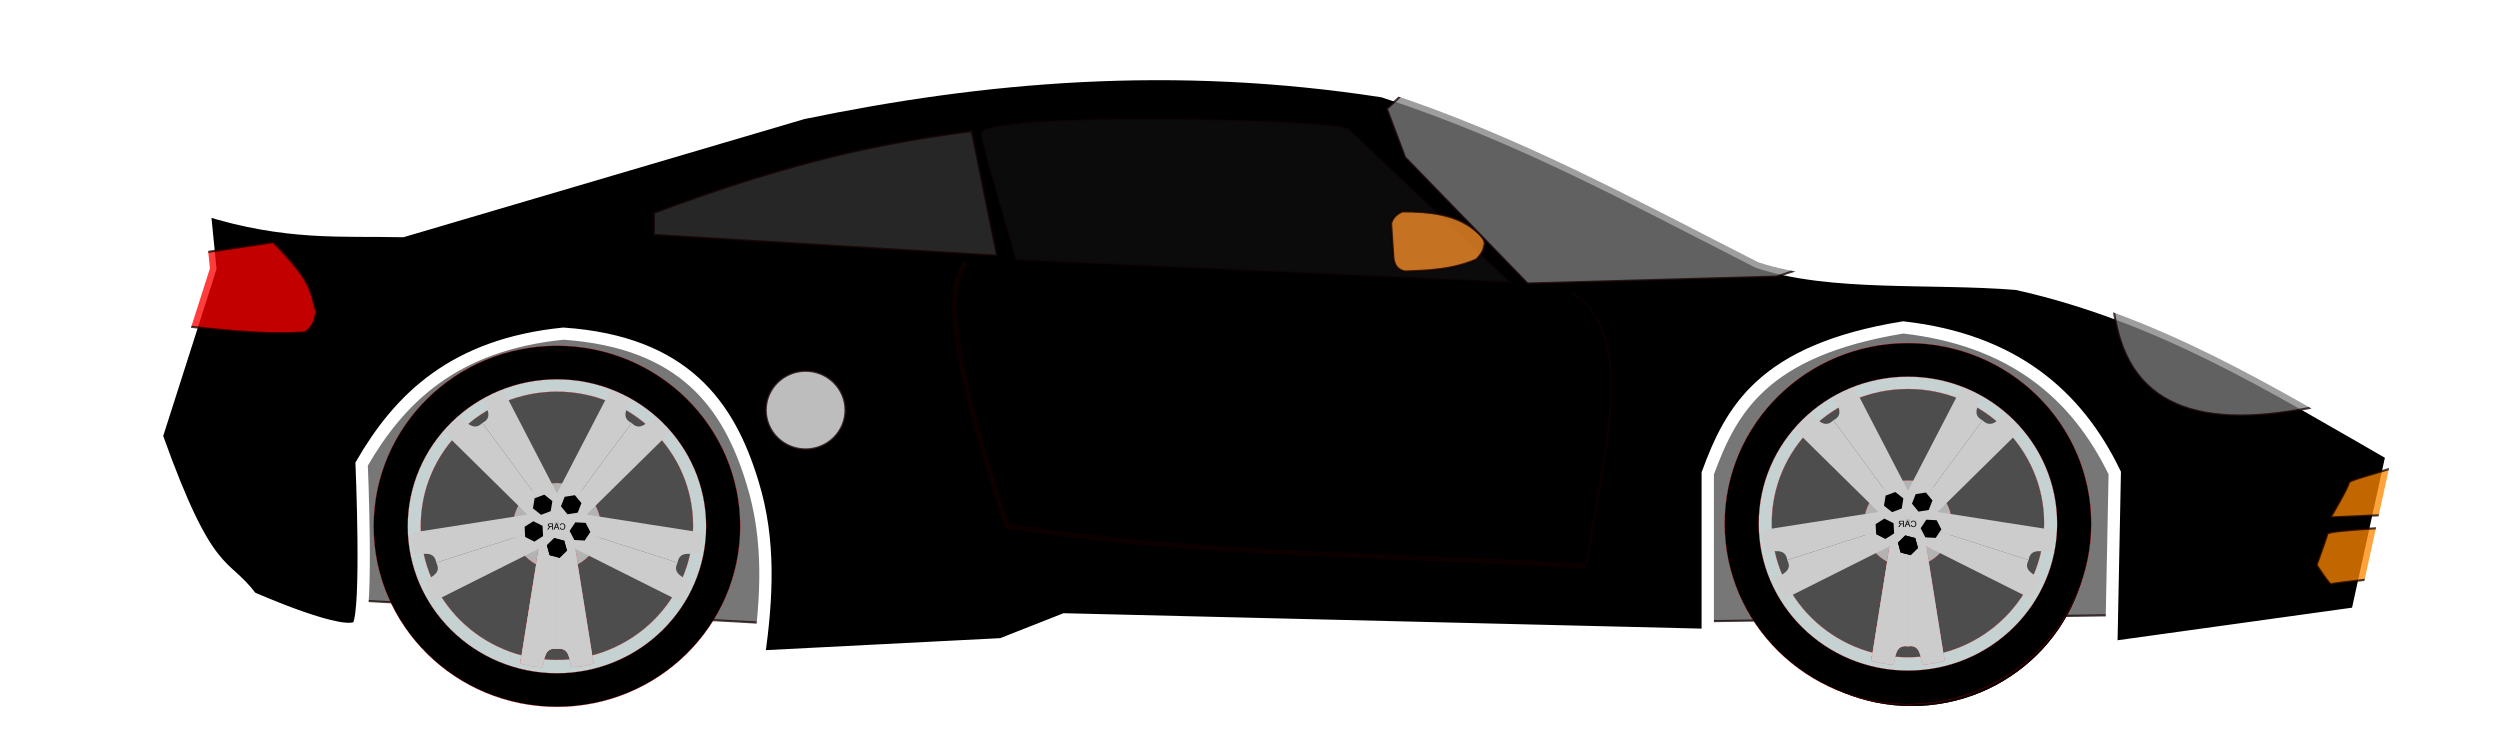 <?xml version="1.0" encoding="utf-8"?>
<svg class="track__car-svg" id="svg2" version="1.1" viewBox="-1729.205 -497.317 613.875 184.583" xmlns="http://www.w3.org/2000/svg">
  <defs id="defs4">
    <clipPath clipPathUnits="userSpaceOnUse" id="clipPath3822">
      <path id="path3824" d="m -494.286,420.934 -31.429,-145.714 c 106.647,-61.933 210.433,-127.953 340,-157.143 78.265,-6.455 168.514,2.071 234.286,-20 C 158.485,41.421 265.697,-18.612 388.571,-59.066 c 190.67,-29.984 362.136,-14.359 525.714,20 L 1277.143,69.505 c 55.22,-1.23 105.114,3.752 179.597,-19.952 L 1451.429,103.791 1500,258.076 c -46.892,133.276 -60.458,114.203 -85.714,148.571 0,0 -88.571,40 -97.143,25.714 -8.572,-14.286 -2.857,-148.571 -2.857,-148.571 -34.605,-60.801 -84.085,-109.858 -182.857,-120 -109.191,7.679 -149.994,65.334 -171.429,137.143 -16.281,53.333 -12.987,106.667 -5.714,160 l -220,-11.429 -57.143,-22.857 -582.857,14.286 0,-148.571 C 73.292,234.519 45.007,179.183 -82.857,158.076 -181.854,169.453 -240.155,219.517 -274.593,292.055 l 3.164,160.307 z" style="fill:#f0aa3c;fill-opacity:1;stroke:#100000;stroke-width:2;stroke-miterlimit:4;stroke-opacity:1;stroke-dasharray:none;stroke-dashoffset:2"/>
    </clipPath>
    <clipPath clipPathUnits="userSpaceOnUse" id="clipPath3832">
      <path id="path3834" d="m -494.286,420.934 -31.429,-145.714 c 106.647,-61.933 210.433,-127.953 340,-157.143 78.265,-6.455 168.514,2.071 234.286,-20 C 158.485,41.421 265.697,-18.612 388.571,-59.066 c 190.67,-29.984 362.136,-14.359 525.714,20 L 1277.143,69.505 c 55.22,-1.23 105.114,3.752 179.597,-19.952 L 1451.429,103.791 1500,258.076 c -46.892,133.276 -60.458,114.203 -85.714,148.571 0,0 -88.571,40 -97.143,25.714 -8.572,-14.286 -2.857,-148.571 -2.857,-148.571 -34.605,-60.801 -84.085,-109.858 -182.857,-120 -109.191,7.679 -149.994,65.334 -171.429,137.143 -16.281,53.333 -12.987,106.667 -5.714,160 l -220,-11.429 -57.143,-22.857 -582.857,14.286 0,-148.571 C 73.292,234.519 45.007,179.183 -82.857,158.076 -181.854,169.453 -240.155,219.517 -274.593,292.055 l 3.164,160.307 z" style="fill:#f0aa3c;fill-opacity:1;stroke:#100000;stroke-width:2;stroke-miterlimit:4;stroke-opacity:1;stroke-dasharray:none;stroke-dashoffset:2"/>
    </clipPath>
  </defs>
  <g id="layer1" transform="matrix(-1, 0, 0, 0.985, -3222.729, 34.85)" style="">
    <path style="opacity:0.76;fill:#4d4d4d;fill-opacity:1;fill-rule:evenodd;stroke:#100000;stroke-width:0.542;stroke-miterlimit:4;stroke-opacity:1;stroke-dasharray:none;stroke-dashoffset:2" d="m -1687.584,-384.611 110.555,-6.219 c 0,0 6.219,-49.75 4.491,-50.095 -1.727,-0.345 -53.55,-27.984 -53.55,-27.984 l -59.769,29.366 z" id="path3800"/>
    <path style="opacity:0.76;fill:#4d4d4d;stroke:#100000;stroke-width:0.542;stroke-miterlimit:4;stroke-opacity:1;stroke-dasharray:none;stroke-dashoffset:2" d="m -2013.377,-444.38 c 0,1.382 -6.91,57.351 -6.91,57.351 l 114.701,1.727 c 0,0 -2.073,-59.424 -4.491,-61.496 -2.418,-2.073 -48.714,-17.965 -48.714,-17.965 z" id="path3796"/>
    <path style="fill: %color% fill-opacity: 1; stroke: rgb(255, 255, 255); stroke-miterlimit: 4; stroke-opacity: 1; stroke-dasharray: none; stroke-dashoffset: 2; stroke-width: 3.023px;" d="m -2072.326,-387.435 -8.515,-39.479 c 28.894,-16.78 57.013,-34.667 92.117,-42.575 21.204,-1.749 45.656,0.561 63.476,-5.419 29.779,-15.35 58.827,-31.615 92.117,-42.575 51.659,-8.124 98.115,-3.89 142.434,5.419 l 98.31,29.416 c 14.961,-0.333 28.479,1.017 48.659,-5.406 l -1.439,14.695 13.16,41.801 c -12.705,36.109 -16.38,30.941 -23.223,40.253 0,0 -23.997,10.837 -26.319,6.967 -2.322,-3.87 -0.774,-40.253 -0.774,-40.253 -9.376,-16.473 -22.781,-29.764 -49.542,-32.512 -29.584,2.08 -40.638,17.701 -46.446,37.157 -4.411,14.45 -3.519,28.9 -1.548,43.349 l -59.605,-3.096 -15.482,-6.193 -157.916,3.87 0,-40.253 c -5.688,-15.672 -13.351,-30.664 -47.994,-36.382 -26.822,3.082 -42.617,16.646 -51.947,36.299 l 0.857,43.432 z" id="path2998"/>
    <path style="opacity:0.444;fill:#1a1a1a;stroke:#100000;stroke-width:0.542;stroke-miterlimit:4;stroke-opacity:1;stroke-dasharray:none;stroke-dashoffset:2" d="m -1864.277,-469.946 39.385,-38.003 c 0,-2.653 90.863,-4.792 90.517,1.036 -0.124,2.098 -8.637,31.439 -8.637,31.439 z" id="path3000"/>
    <path style="opacity:0.76;fill:#333333;stroke:#100000;stroke-width:0.542;stroke-miterlimit:4;stroke-opacity:1;stroke-dasharray:none;stroke-dashoffset:2" d="m -1732.152,-507.604 c 20.139,2.639 42.471,6.825 78.08,20.384 l 0,5.528 -84.299,5.182 z" id="path3772"/>
    <path style="opacity:0.76;fill:none;stroke:#100000;stroke-width:0.542;stroke-miterlimit:4;stroke-opacity:1;stroke-dasharray:none;stroke-dashoffset:2" d="m -1879.675,-467.182 c -16.205,10.271 -7.44,40.755 -3.455,67.37" id="path3774"/>
    <path style="opacity:0.76;fill:none;stroke:#100000;stroke-width:1.265;stroke-miterlimit:4;stroke-opacity:1;stroke-dasharray:none;stroke-dashoffset:2" d="m -1730.77,-474.783 c 6.938,7.673 0.105,34.383 -10.019,65.642 -46.916,7.499 -94.63,7.011 -141.994,10.019" id="path3776"/>
    <path style="opacity:0.76;fill:none;stroke:#100000;stroke-width:2;stroke-miterlimit:4;stroke-opacity:1;stroke-dasharray:none;stroke-dashoffset:2" id="path3778" d="m 68.859,345.919 c 0,88.032 -71.364,159.396 -159.396,159.396 -88.032,0 -159.396,-71.364 -159.396,-159.396 0,-88.032 71.364,-159.396 159.396,-159.396 88.032,0 159.396,71.364 159.396,159.396 z" transform="matrix(0.271,0,0,0.271,-1938.407,-501.48)"/>
    <path d="m 68.859,345.919 c 0,88.032 -71.364,159.396 -159.396,159.396 -88.032,0 -159.396,-71.364 -159.396,-159.396 0,-88.032 71.364,-159.396 159.396,-159.396 88.032,0 159.396,71.364 159.396,159.396 z" id="path3780" style="opacity:0.76;fill:none;stroke:#100000;stroke-width:2;stroke-miterlimit:4;stroke-opacity:1;stroke-dasharray:none;stroke-dashoffset:2" transform="matrix(0.271,0,0,0.271,-1938.407,-501.48)"/>
    <path style="opacity:0.76;fill:none;stroke:#100000;stroke-width:2;stroke-miterlimit:4;stroke-opacity:1;stroke-dasharray:none;stroke-dashoffset:2" id="path3782" d="m 68.859,345.919 c 0,88.032 -71.364,159.396 -159.396,159.396 -88.032,0 -159.396,-71.364 -159.396,-159.396 0,-88.032 71.364,-159.396 159.396,-159.396 88.032,0 159.396,71.364 159.396,159.396 z" transform="matrix(0.204,0,0,0.204,-1944.452,-478.382)"/>
    <path style="fill:#000000;stroke:#100000;stroke-width:2;stroke-miterlimit:4;stroke-opacity:1;stroke-dasharray:none;stroke-dashoffset:2" id="path3784" d="m 68.859,345.919 c 0,88.032 -71.364,159.396 -159.396,159.396 -88.032,0 -159.396,-71.364 -159.396,-159.396 0,-88.032 71.364,-159.396 159.396,-159.396 88.032,0 159.396,71.364 159.396,159.396 z" transform="matrix(0.271,0,0,0.271,-1938.407,-501.48)"/>
    <path transform="matrix(0.204,0,0,0.204,-1944.452,-478.382)" d="m 68.859,345.919 c 0,88.032 -71.364,159.396 -159.396,159.396 -88.032,0 -159.396,-71.364 -159.396,-159.396 0,-88.032 71.364,-159.396 159.396,-159.396 88.032,0 159.396,71.364 159.396,159.396 z" id="path3786" style="opacity:0.76;fill:#808080;stroke:#100000;stroke-width:2;stroke-miterlimit:4;stroke-opacity:1;stroke-dasharray:none;stroke-dashoffset:2"/>
    <path d="m 68.859,345.919 c 0,88.032 -71.364,159.396 -159.396,159.396 -88.032,0 -159.396,-71.364 -159.396,-159.396 0,-88.032 71.364,-159.396 159.396,-159.396 88.032,0 159.396,71.364 159.396,159.396 z" id="path3788" style="fill:#000000;fill-opacity:1;stroke:#100000;stroke-width:2;stroke-miterlimit:4;stroke-opacity:1;stroke-dasharray:none;stroke-dashoffset:2" transform="matrix(0.271,0,0,0.271,-1605.359,-502.516)"/>
    <path style="opacity:0.76;fill:#999999;stroke:#100000;stroke-width:2;stroke-miterlimit:4;stroke-opacity:1;stroke-dasharray:none;stroke-dashoffset:2" id="path3790" d="m 68.859,345.919 c 0,88.032 -71.364,159.396 -159.396,159.396 -88.032,0 -159.396,-71.364 -159.396,-159.396 0,-88.032 71.364,-159.396 159.396,-159.396 88.032,0 159.396,71.364 159.396,159.396 z" transform="matrix(0.204,0,0,0.204,-1611.404,-479.418)"/>
    <path style="opacity:0.76;fill:#808080;stroke:#100000;stroke-width:2;stroke-miterlimit:4;stroke-opacity:1;stroke-dasharray:none;stroke-dashoffset:2" d="m -461.611,229.879 c 107.7,24.15 179.47,3.696 188.725,-94.362" id="path3792" clip-path="url(#clipPath3832)" transform="matrix(0.271,0,0,0.271,-1938.407,-501.48)"/>
    <path style="opacity:0.76;fill:#ff932a;fill-opacity:1;stroke:#100000;stroke-width:0.542;stroke-miterlimit:4;stroke-opacity:1;stroke-dasharray:none;stroke-dashoffset:2" d="m -1855.375,-483.19 c -1.362,1.008 -2.611,2.073 -2.764,3.685 0.417,1.123 -0.026,1.672 2.073,3.916 5.873,2.592 11.746,2.802 17.62,2.994 2.07,-0.5 2.508,-1.817 2.764,-3.225 l 0.576,-8.752 c -0.405,-1.515 -1.441,-2.398 -2.764,-2.994 -6.693,-0.013 -12.943,0.734 -17.505,4.376 z" id="path3802"/>
    <g id="g3816" clip-path="url(#clipPath3822)" transform="matrix(0.271,0,0,0.271,-1938.407,-501.48)">
      <path id="path3794" d="M -40.805,87.06 31.879,111.288 257.584,117.664 368.523,1.624 385.101,-43.007 322.617,-101.665" style="opacity:0.76;fill:#808080;stroke:#100000;stroke-width:2;stroke-miterlimit:4;stroke-opacity:1;stroke-dasharray:none;stroke-dashoffset:2"/>
      <path id="path3804" d="m 1488.997,94.054 -94.979,-14.481 c -38.836,39.729 -33.244,47.929 -39.184,64.313 1.748,6.247 2,12.493 10.222,18.74 43.159,2.9 86.319,-3.428 129.478,-8.092" style="opacity:0.76;fill:#ff0000;stroke:#100000;stroke-width:2;stroke-miterlimit:4;stroke-opacity:1;stroke-dasharray:none;stroke-dashoffset:2"/>
      <path id="path3806" d="m -549.986,277.651 c 16.164,9.856 63.475,19.713 63.475,23.261 0,3.548 16.559,31.935 16.559,31.935 0,0 -68.6,-3.154 -71.754,-3.154 -3.154,0 -8.279,-52.042 -8.279,-52.042 z" style="opacity:0.76;fill:#ff8700;fill-opacity:1;stroke:#100000;stroke-width:2;stroke-miterlimit:4;stroke-opacity:1;stroke-dasharray:none;stroke-dashoffset:2"/>
      <path id="path3810" d="m -525.148,341.914 c 2.366,0.394 57.167,2.76 57.956,5.914 0.789,3.154 9.856,28.781 9.856,28.781 0,0 -11.828,18.924 -13.405,17.741 -1.577,-1.183 -73.726,-9.068 -73.726,-9.068 z" style="opacity:0.76;fill:#ff8700;fill-opacity:1;fill-rule:evenodd;stroke:#100000;stroke-width:2;stroke-miterlimit:4;stroke-opacity:1;stroke-dasharray:none;stroke-dashoffset:2"/>
    </g>
    <path style="opacity:0.76;fill:#f9f9f9;stroke:#100000;stroke-width:2;stroke-miterlimit:4;stroke-opacity:1;stroke-dasharray:none;stroke-dashoffset:2" id="path3812" d="m 947.854,234.11 c 0,19.981 -16.198,36.18 -36.18,36.18 -19.981,0 -36.18,-16.198 -36.18,-36.18 0,-19.981 16.198,-36.18 36.18,-36.18 19.981,0 36.18,16.198 36.18,36.18 z" transform="matrix(0.271,0,0,0.271,-1938.407,-501.48)"/>
    <g id="layer1-6" transform="matrix(0.045,0,0,0.045,-1962.019,-410.292)">
      <path transform="matrix(1.228,0,0,1.228,0,-2.819)" style="fill:#000000;fill-opacity:1;stroke:#ff0000;stroke-width:1;stroke-miterlimit:4;stroke-opacity:1;stroke-dasharray:none;stroke-dashoffset:2" id="path4015" d="M 814.286,12.362 C 814.286,462.08 449.718,826.648 0,826.648 c -449.718,0 -814.286,-364.568 -814.286,-814.286 0,-449.718 364.568,-814.286 814.286,-814.286 449.718,0 814.286,364.568 814.286,814.286 z"/>
      <path d="M 814.286,12.362 C 814.286,462.08 449.718,826.648 0,826.648 c -449.718,0 -814.286,-364.568 -814.286,-814.286 0,-449.718 364.568,-814.286 814.286,-814.286 449.718,0 814.286,364.568 814.286,814.286 z" id="path3766" style="fill:#c6d2d2;fill-opacity:1;stroke:#ff0000;stroke-width:1;stroke-miterlimit:4;stroke-opacity:1;stroke-dasharray:none;stroke-dashoffset:2"/>
      <path transform="translate(0,-2.857)" d="M 742.857,12.362 C 742.857,422.631 410.269,755.219 0,755.219 c -410.269,0 -742.857,-332.588 -742.857,-742.857 0,-410.269 332.588,-742.857 742.857,-742.857 410.269,0 742.857,332.588 742.857,742.857 z" id="path3768" style="fill:#4d4d4d;stroke:#ff0000;stroke-width:1;stroke-miterlimit:4;stroke-opacity:1;stroke-dasharray:none;stroke-dashoffset:2"/>
      <path d="M 240,12.362 C 240,144.911 132.548,252.362 0,252.362 c -132.548,0 -240,-107.452 -240,-240 0,-132.548 107.452,-240 240,-240 132.548,0 240,107.452 240,240 z" id="path3770" style="fill:#b3b3b3;stroke:#ff0000;stroke-width:1;stroke-miterlimit:4;stroke-opacity:1;stroke-dasharray:none;stroke-dashoffset:2"/>
      <path id="path2989" d="m 80,12.362 120,760 -120,0 c -13.964,-37.782 -8.941,-92.177 -80,-80 L 0,12.362 z" style="fill:#cccccc;stroke:#ff0000;stroke-width:1;stroke-miterlimit:4;stroke-opacity:1;stroke-dasharray:none;stroke-dashoffset:2"/>
      <path style="fill:#cccccc;stroke:#ff0000;stroke-width:1;stroke-miterlimit:4;stroke-opacity:1;stroke-dasharray:none;stroke-dashoffset:2" d="M 80,12.362 200,772.362 c -37.306,8.822 -73.361,18.644 -120,20 -13.964,-37.782 -8.941,-112.177 -80,-100 L 0,12.362 z" id="path3772-1"/>
      <path id="path3774-4" d="M -80,12.362 -200,772.362 c 37.306,8.822 73.361,18.644 120,20 13.964,-37.782 8.941,-112.177 80,-100 L 0,12.362 z" style="fill:#cccccc;stroke:#ff0000;stroke-width:1;stroke-miterlimit:4;stroke-opacity:1;stroke-dasharray:none;stroke-dashoffset:2"/>
      <g id="g3788" style="stroke:#040000;stroke-width:0;stroke-miterlimit:4;stroke-opacity:1;stroke-dasharray:none">
        <path id="path3790-2" d="M 80,12.362 200,772.362 c -37.306,8.822 -73.361,18.644 -120,20 -13.964,-37.782 -8.941,-112.177 -80,-100 L 0,12.362 z" style="fill:#cccccc;stroke:#040000;stroke-width:0;stroke-miterlimit:4;stroke-opacity:1;stroke-dasharray:none;stroke-dashoffset:2"/>
        <path id="path3792-3" transform="matrix(0.309,0.951,-0.951,0.309,0,0)" d="M 80,12.362 200,772.362 c -37.306,8.822 -73.361,18.644 -120,20 -13.964,-37.782 -8.941,-112.177 -80,-100 L 0,12.362 z" style="fill:#cccccc;stroke:#040000;stroke-width:0;stroke-miterlimit:4;stroke-opacity:1;stroke-dasharray:none;stroke-dashoffset:2"/>
        <path id="path3794-2" transform="matrix(-0.809,0.588,-0.588,-0.809,0,0)" d="M 80,12.362 200,772.362 c -37.306,8.822 -73.361,18.644 -120,20 -13.964,-37.782 -8.941,-112.177 -80,-100 L 0,12.362 z" style="fill:#cccccc;stroke:#040000;stroke-width:0;stroke-miterlimit:4;stroke-opacity:1;stroke-dasharray:none;stroke-dashoffset:2"/>
        <path id="path3796-2" transform="matrix(-0.809,-0.588,0.588,-0.809,0,0)" d="M 80,12.362 200,772.362 c -37.306,8.822 -73.361,18.644 -120,20 -13.964,-37.782 -8.941,-112.177 -80,-100 L 0,12.362 z" style="fill:#cccccc;stroke:#040000;stroke-width:0;stroke-miterlimit:4;stroke-opacity:1;stroke-dasharray:none;stroke-dashoffset:2"/>
        <path id="path3798" transform="matrix(0.309,-0.951,0.951,0.309,0,0)" d="M 80,12.362 200,772.362 c -37.306,8.822 -73.361,18.644 -120,20 -13.964,-37.782 -8.941,-112.177 -80,-100 L 0,12.362 z" style="fill:#cccccc;stroke:#040000;stroke-width:0;stroke-miterlimit:4;stroke-opacity:1;stroke-dasharray:none;stroke-dashoffset:2"/>
        <path id="path3800-1" d="M -80,12.362 -200,772.362 c 37.306,8.822 73.361,18.644 120,20 13.964,-37.782 8.941,-112.177 80,-100 L 0,12.362 z" style="fill:#cccccc;stroke:#040000;stroke-width:0;stroke-miterlimit:4;stroke-opacity:1;stroke-dasharray:none;stroke-dashoffset:2"/>
        <path id="path3802-6" transform="matrix(0.309,0.951,-0.951,0.309,0,0)" d="M -80,12.362 -200,772.362 c 37.306,8.822 73.361,18.644 120,20 13.964,-37.782 8.941,-112.177 80,-100 L 0,12.362 z" style="fill:#cccccc;stroke:#040000;stroke-width:0;stroke-miterlimit:4;stroke-opacity:1;stroke-dasharray:none;stroke-dashoffset:2"/>
        <path id="path3804-8" transform="matrix(-0.809,0.588,-0.588,-0.809,0,0)" d="M -80,12.362 -200,772.362 c 37.306,8.822 73.361,18.644 120,20 13.964,-37.782 8.941,-112.177 80,-100 L 0,12.362 z" style="fill:#cccccc;stroke:#040000;stroke-width:0;stroke-miterlimit:4;stroke-opacity:1;stroke-dasharray:none;stroke-dashoffset:2"/>
        <path id="path3806-5" transform="matrix(-0.809,-0.588,0.588,-0.809,0,0)" d="M -80,12.362 -200,772.362 c 37.306,8.822 73.361,18.644 120,20 13.964,-37.782 8.941,-112.177 80,-100 L 0,12.362 z" style="fill:#cccccc;stroke:#040000;stroke-width:0;stroke-miterlimit:4;stroke-opacity:1;stroke-dasharray:none;stroke-dashoffset:2"/>
        <path id="path3808" transform="matrix(0.309,-0.951,0.951,0.309,0,0)" d="M -80,12.362 -200,772.362 c 37.306,8.822 73.361,18.644 120,20 13.964,-37.782 8.941,-112.177 80,-100 L 0,12.362 z" style="fill:#cccccc;stroke:#040000;stroke-width:0;stroke-miterlimit:4;stroke-opacity:1;stroke-dasharray:none;stroke-dashoffset:2"/>
      </g>
      <path style="fill:#000000;fill-opacity:1;fill-rule:evenodd;stroke:#040000;stroke-width:0;stroke-miterlimit:4;stroke-opacity:1;stroke-dashoffset:2" d="m 40,172.362 -54.641,14.641 -40,-40 L -40,92.362 14.641,77.721 l 40,40 z" id="path3835"/>
      <g id="g3862">
        <path style="fill:#000000;fill-opacity:1;fill-rule:evenodd;stroke:#040000;stroke-width:0;stroke-miterlimit:4;stroke-opacity:1;stroke-dashoffset:2" d="m 40,172.362 -54.641,14.641 -40,-40 L -40,92.362 14.641,77.721 l 40,40 z" id="path3864"/>
        <path style="fill:#000000;fill-opacity:1;fill-rule:evenodd;stroke:#040000;stroke-width:0;stroke-miterlimit:4;stroke-opacity:1;stroke-dashoffset:2" d="m 40,172.362 -54.641,14.641 -40,-40 L -40,92.362 14.641,77.721 l 40,40 z" transform="matrix(0.309,0.951,-0.951,0.309,0,0)" id="path3866"/>
        <path style="fill:#000000;fill-opacity:1;fill-rule:evenodd;stroke:#040000;stroke-width:0;stroke-miterlimit:4;stroke-opacity:1;stroke-dashoffset:2" d="m 40,172.362 -54.641,14.641 -40,-40 L -40,92.362 14.641,77.721 l 40,40 z" transform="matrix(-0.809,0.588,-0.588,-0.809,0,0)" id="path3868"/>
        <path style="fill:#000000;fill-opacity:1;fill-rule:evenodd;stroke:#040000;stroke-width:0;stroke-miterlimit:4;stroke-opacity:1;stroke-dashoffset:2" d="m 40,172.362 -54.641,14.641 -40,-40 L -40,92.362 14.641,77.721 l 40,40 z" transform="matrix(-0.809,-0.588,0.588,-0.809,0,0)" id="path3870"/>
        <path style="fill:#000000;fill-opacity:1;fill-rule:evenodd;stroke:#040000;stroke-width:0;stroke-miterlimit:4;stroke-opacity:1;stroke-dashoffset:2" d="m 40,172.362 -54.641,14.641 -40,-40 L -40,92.362 14.641,77.721 l 40,40 z" transform="matrix(0.309,-0.951,0.951,0.309,0,0)" id="path3872"/>
      </g>
      <g id="text3902" style="font-size:48px;font-style:normal;font-variant:normal;font-weight:normal;font-stretch:normal;text-align:start;line-height:125%;letter-spacing:0px;word-spacing:0px;writing-mode:lr-tb;text-anchor:start;fill:#000000;fill-opacity:1;stroke:none;font-family:Sans;-inkscape-font-specification:Sans">
        <path id="path3914" d="m -19.914,18.839 4.547,1.148 c -0.953,3.734 -2.668,6.582 -5.145,8.543 -2.477,1.961 -5.504,2.941 -9.082,2.941 -3.703,0 -6.715,-0.754 -9.035,-2.262 -2.32,-1.508 -4.086,-3.691 -5.297,-6.551 -1.211,-2.859 -1.816,-5.93 -1.816,-9.211 -3e-6,-3.578 0.684,-6.699 2.051,-9.363 1.367,-2.664 3.312,-4.687 5.836,-6.07 2.523,-1.383 5.301,-2.074 8.332,-2.074 3.437,3.5e-5 6.328,0.875 8.672,2.625 2.344,1.75 3.977,4.211 4.898,7.383 l -4.477,1.055 c -0.797,-2.5 -1.953,-4.32 -3.469,-5.461 -1.516,-1.141 -3.422,-1.711 -5.719,-1.711 -2.641,3.105e-5 -4.848,0.633 -6.621,1.898 -1.773,1.266 -3.02,2.965 -3.738,5.098 -0.719,2.133 -1.078,4.332 -1.078,6.598 -7e-6,2.922 0.426,5.473 1.277,7.652 0.852,2.18 2.176,3.809 3.973,4.887 1.797,1.078 3.742,1.617 5.836,1.617 2.547,4e-6 4.703,-0.734 6.469,-2.203 1.766,-1.469 2.961,-3.648 3.586,-6.539 z"/>
        <path id="path3916" d="m -13.515,30.886 13.195,-34.359 4.898,0 14.062,34.359 -5.18,0 -4.008,-10.406 -14.367,0 -3.773,10.406 z m 9.914,-14.109 11.648,0 L 4.461,7.261 C 3.368,4.37 2.555,1.995 2.024,0.136 1.586,2.339 0.969,4.526 0.172,6.698 z"/>
        <path id="path3918" d="m 22.391,30.886 0,-34.359 15.234,0 c 3.062,3.44e-5 5.391,0.309 6.984,0.926 1.594,0.617 2.867,1.707 3.82,3.27 0.953,1.563 1.43,3.289 1.43,5.18 -3.1e-5,2.438 -0.789,4.492 -2.367,6.164 -1.578,1.672 -4.016,2.734 -7.312,3.188 1.203,0.578 2.117,1.148 2.742,1.711 1.328,1.219 2.586,2.742 3.773,4.57 l 5.977,9.352 -5.719,0 -4.547,-7.148 c -1.328,-2.062 -2.422,-3.641 -3.281,-4.734 -0.859,-1.094 -1.629,-1.859 -2.309,-2.297 -0.68,-0.437 -1.371,-0.742 -2.074,-0.914 -0.516,-0.109 -1.359,-0.164 -2.531,-0.164 l -5.273,0 0,15.258 z m 4.547,-19.195 9.773,0 c 2.078,2e-5 3.703,-0.215 4.875,-0.645 1.172,-0.43 2.062,-1.117 2.672,-2.062 C 44.868,8.038 45.172,7.011 45.172,5.901 45.172,4.276 44.582,2.94 43.403,1.893 42.223,0.847 40.36,0.323 37.813,0.323 l -10.875,0 z"/>
      </g>
    </g>
    <g transform="matrix(0.045,0,0,0.045,-1630.277,-409.63)" id="g4650">
      <path d="M 814.286,12.362 C 814.286,462.08 449.718,826.648 0,826.648 c -449.718,0 -814.286,-364.568 -814.286,-814.286 0,-449.718 364.568,-814.286 814.286,-814.286 449.718,0 814.286,364.568 814.286,814.286 z" id="path4652" style="fill:#000000;fill-opacity:1;stroke:#ff0000;stroke-width:1;stroke-miterlimit:4;stroke-opacity:1;stroke-dasharray:none;stroke-dashoffset:2" transform="matrix(1.228,0,0,1.228,0,-2.819)"/>
      <path style="fill:#c6d2d2;fill-opacity:1;stroke:#ff0000;stroke-width:1;stroke-miterlimit:4;stroke-opacity:1;stroke-dasharray:none;stroke-dashoffset:2" id="path4654" d="M 814.286,12.362 C 814.286,462.08 449.718,826.648 0,826.648 c -449.718,0 -814.286,-364.568 -814.286,-814.286 0,-449.718 364.568,-814.286 814.286,-814.286 449.718,0 814.286,364.568 814.286,814.286 z"/>
      <path style="fill:#4d4d4d;stroke:#ff0000;stroke-width:1;stroke-miterlimit:4;stroke-opacity:1;stroke-dasharray:none;stroke-dashoffset:2" id="path4656" d="M 742.857,12.362 C 742.857,422.631 410.269,755.219 0,755.219 c -410.269,0 -742.857,-332.588 -742.857,-742.857 0,-410.269 332.588,-742.857 742.857,-742.857 410.269,0 742.857,332.588 742.857,742.857 z" transform="translate(0,-2.857)"/>
      <path style="fill:#b3b3b3;stroke:#ff0000;stroke-width:1;stroke-miterlimit:4;stroke-opacity:1;stroke-dasharray:none;stroke-dashoffset:2" id="path4658" d="M 240,12.362 C 240,144.911 132.548,252.362 0,252.362 c -132.548,0 -240,-107.452 -240,-240 0,-132.548 107.452,-240 240,-240 132.548,0 240,107.452 240,240 z"/>
      <path style="fill:#cccccc;stroke:#ff0000;stroke-width:1;stroke-miterlimit:4;stroke-opacity:1;stroke-dasharray:none;stroke-dashoffset:2" d="m 80,12.362 120,760 -120,0 c -13.964,-37.782 -8.941,-92.177 -80,-80 L 0,12.362 z" id="path4660"/>
      <path id="path4662" d="M 80,12.362 200,772.362 c -37.306,8.822 -73.361,18.644 -120,20 -13.964,-37.782 -8.941,-112.177 -80,-100 L 0,12.362 z" style="fill:#cccccc;stroke:#ff0000;stroke-width:1;stroke-miterlimit:4;stroke-opacity:1;stroke-dasharray:none;stroke-dashoffset:2"/>
      <path style="fill:#cccccc;stroke:#ff0000;stroke-width:1;stroke-miterlimit:4;stroke-opacity:1;stroke-dasharray:none;stroke-dashoffset:2" d="M -80,12.362 -200,772.362 c 37.306,8.822 73.361,18.644 120,20 13.964,-37.782 8.941,-112.177 80,-100 L 0,12.362 z" id="path4664"/>
      <g style="stroke:#040000;stroke-width:0;stroke-miterlimit:4;stroke-opacity:1;stroke-dasharray:none" id="g4666">
        <path style="fill:#cccccc;stroke:#040000;stroke-width:0;stroke-miterlimit:4;stroke-opacity:1;stroke-dasharray:none;stroke-dashoffset:2" d="M 80,12.362 200,772.362 c -37.306,8.822 -73.361,18.644 -120,20 -13.964,-37.782 -8.941,-112.177 -80,-100 L 0,12.362 z" id="path4668"/>
        <path style="fill:#cccccc;stroke:#040000;stroke-width:0;stroke-miterlimit:4;stroke-opacity:1;stroke-dasharray:none;stroke-dashoffset:2" d="M 80,12.362 200,772.362 c -37.306,8.822 -73.361,18.644 -120,20 -13.964,-37.782 -8.941,-112.177 -80,-100 L 0,12.362 z" transform="matrix(0.309,0.951,-0.951,0.309,0,0)" id="path4670"/>
        <path style="fill:#cccccc;stroke:#040000;stroke-width:0;stroke-miterlimit:4;stroke-opacity:1;stroke-dasharray:none;stroke-dashoffset:2" d="M 80,12.362 200,772.362 c -37.306,8.822 -73.361,18.644 -120,20 -13.964,-37.782 -8.941,-112.177 -80,-100 L 0,12.362 z" transform="matrix(-0.809,0.588,-0.588,-0.809,0,0)" id="path4672"/>
        <path style="fill:#cccccc;stroke:#040000;stroke-width:0;stroke-miterlimit:4;stroke-opacity:1;stroke-dasharray:none;stroke-dashoffset:2" d="M 80,12.362 200,772.362 c -37.306,8.822 -73.361,18.644 -120,20 -13.964,-37.782 -8.941,-112.177 -80,-100 L 0,12.362 z" transform="matrix(-0.809,-0.588,0.588,-0.809,0,0)" id="path4674"/>
        <path style="fill:#cccccc;stroke:#040000;stroke-width:0;stroke-miterlimit:4;stroke-opacity:1;stroke-dasharray:none;stroke-dashoffset:2" d="M 80,12.362 200,772.362 c -37.306,8.822 -73.361,18.644 -120,20 -13.964,-37.782 -8.941,-112.177 -80,-100 L 0,12.362 z" transform="matrix(0.309,-0.951,0.951,0.309,0,0)" id="path4676"/>
        <path style="fill:#cccccc;stroke:#040000;stroke-width:0;stroke-miterlimit:4;stroke-opacity:1;stroke-dasharray:none;stroke-dashoffset:2" d="M -80,12.362 -200,772.362 c 37.306,8.822 73.361,18.644 120,20 13.964,-37.782 8.941,-112.177 80,-100 L 0,12.362 z" id="path4678"/>
        <path style="fill:#cccccc;stroke:#040000;stroke-width:0;stroke-miterlimit:4;stroke-opacity:1;stroke-dasharray:none;stroke-dashoffset:2" d="M -80,12.362 -200,772.362 c 37.306,8.822 73.361,18.644 120,20 13.964,-37.782 8.941,-112.177 80,-100 L 0,12.362 z" transform="matrix(0.309,0.951,-0.951,0.309,0,0)" id="path4680"/>
        <path style="fill:#cccccc;stroke:#040000;stroke-width:0;stroke-miterlimit:4;stroke-opacity:1;stroke-dasharray:none;stroke-dashoffset:2" d="M -80,12.362 -200,772.362 c 37.306,8.822 73.361,18.644 120,20 13.964,-37.782 8.941,-112.177 80,-100 L 0,12.362 z" transform="matrix(-0.809,0.588,-0.588,-0.809,0,0)" id="path4682"/>
        <path style="fill:#cccccc;stroke:#040000;stroke-width:0;stroke-miterlimit:4;stroke-opacity:1;stroke-dasharray:none;stroke-dashoffset:2" d="M -80,12.362 -200,772.362 c 37.306,8.822 73.361,18.644 120,20 13.964,-37.782 8.941,-112.177 80,-100 L 0,12.362 z" transform="matrix(-0.809,-0.588,0.588,-0.809,0,0)" id="path4684"/>
        <path style="fill:#cccccc;stroke:#040000;stroke-width:0;stroke-miterlimit:4;stroke-opacity:1;stroke-dasharray:none;stroke-dashoffset:2" d="M -80,12.362 -200,772.362 c 37.306,8.822 73.361,18.644 120,20 13.964,-37.782 8.941,-112.177 80,-100 L 0,12.362 z" transform="matrix(0.309,-0.951,0.951,0.309,0,0)" id="path4686"/>
      </g>
      <path id="path4688" d="m 40,172.362 -54.641,14.641 -40,-40 L -40,92.362 14.641,77.721 l 40,40 z" style="fill:#000000;fill-opacity:1;fill-rule:evenodd;stroke:#040000;stroke-width:0;stroke-miterlimit:4;stroke-opacity:1;stroke-dashoffset:2"/>
      <g id="g4690">
        <path id="path4692" d="m 40,172.362 -54.641,14.641 -40,-40 L -40,92.362 14.641,77.721 l 40,40 z" style="fill:#000000;fill-opacity:1;fill-rule:evenodd;stroke:#040000;stroke-width:0;stroke-miterlimit:4;stroke-opacity:1;stroke-dashoffset:2"/>
        <path id="path4694" transform="matrix(0.309,0.951,-0.951,0.309,0,0)" d="m 40,172.362 -54.641,14.641 -40,-40 L -40,92.362 14.641,77.721 l 40,40 z" style="fill:#000000;fill-opacity:1;fill-rule:evenodd;stroke:#040000;stroke-width:0;stroke-miterlimit:4;stroke-opacity:1;stroke-dashoffset:2"/>
        <path id="path4696" transform="matrix(-0.809,0.588,-0.588,-0.809,0,0)" d="m 40,172.362 -54.641,14.641 -40,-40 L -40,92.362 14.641,77.721 l 40,40 z" style="fill:#000000;fill-opacity:1;fill-rule:evenodd;stroke:#040000;stroke-width:0;stroke-miterlimit:4;stroke-opacity:1;stroke-dashoffset:2"/>
        <path id="path4698" transform="matrix(-0.809,-0.588,0.588,-0.809,0,0)" d="m 40,172.362 -54.641,14.641 -40,-40 L -40,92.362 14.641,77.721 l 40,40 z" style="fill:#000000;fill-opacity:1;fill-rule:evenodd;stroke:#040000;stroke-width:0;stroke-miterlimit:4;stroke-opacity:1;stroke-dashoffset:2"/>
        <path id="path4700" transform="matrix(0.309,-0.951,0.951,0.309,0,0)" d="m 40,172.362 -54.641,14.641 -40,-40 L -40,92.362 14.641,77.721 l 40,40 z" style="fill:#000000;fill-opacity:1;fill-rule:evenodd;stroke:#040000;stroke-width:0;stroke-miterlimit:4;stroke-opacity:1;stroke-dashoffset:2"/>
      </g>
      <g style="font-size:48px;font-style:normal;font-variant:normal;font-weight:normal;font-stretch:normal;text-align:start;line-height:125%;letter-spacing:0px;word-spacing:0px;writing-mode:lr-tb;text-anchor:start;fill:#000000;fill-opacity:1;stroke:none;font-family:Sans;-inkscape-font-specification:Sans" id="g4702">
        <path d="m -19.914,18.839 4.547,1.148 c -0.953,3.734 -2.668,6.582 -5.145,8.543 -2.477,1.961 -5.504,2.941 -9.082,2.941 -3.703,0 -6.715,-0.754 -9.035,-2.262 -2.32,-1.508 -4.086,-3.691 -5.297,-6.551 -1.211,-2.859 -1.816,-5.93 -1.816,-9.211 -3e-6,-3.578 0.684,-6.699 2.051,-9.363 1.367,-2.664 3.312,-4.687 5.836,-6.07 2.523,-1.383 5.301,-2.074 8.332,-2.074 3.437,3.5e-5 6.328,0.875 8.672,2.625 2.344,1.75 3.977,4.211 4.898,7.383 l -4.477,1.055 c -0.797,-2.5 -1.953,-4.32 -3.469,-5.461 -1.516,-1.141 -3.422,-1.711 -5.719,-1.711 -2.641,3.105e-5 -4.848,0.633 -6.621,1.898 -1.773,1.266 -3.02,2.965 -3.738,5.098 -0.719,2.133 -1.078,4.332 -1.078,6.598 -7e-6,2.922 0.426,5.473 1.277,7.652 0.852,2.18 2.176,3.809 3.973,4.887 1.797,1.078 3.742,1.617 5.836,1.617 2.547,4e-6 4.703,-0.734 6.469,-2.203 1.766,-1.469 2.961,-3.648 3.586,-6.539 z" id="path4704"/>
        <path d="m -13.515,30.886 13.195,-34.359 4.898,0 14.062,34.359 -5.18,0 -4.008,-10.406 -14.367,0 -3.773,10.406 z m 9.914,-14.109 11.648,0 L 4.461,7.261 C 3.368,4.37 2.555,1.995 2.024,0.136 1.586,2.339 0.969,4.526 0.172,6.698 z" id="path4706"/>
        <path d="m 22.391,30.886 0,-34.359 15.234,0 c 3.062,3.44e-5 5.391,0.309 6.984,0.926 1.594,0.617 2.867,1.707 3.82,3.27 0.953,1.563 1.43,3.289 1.43,5.18 -3.1e-5,2.438 -0.789,4.492 -2.367,6.164 -1.578,1.672 -4.016,2.734 -7.312,3.188 1.203,0.578 2.117,1.148 2.742,1.711 1.328,1.219 2.586,2.742 3.773,4.57 l 5.977,9.352 -5.719,0 -4.547,-7.148 c -1.328,-2.062 -2.422,-3.641 -3.281,-4.734 -0.859,-1.094 -1.629,-1.859 -2.309,-2.297 -0.68,-0.437 -1.371,-0.742 -2.074,-0.914 -0.516,-0.109 -1.359,-0.164 -2.531,-0.164 l -5.273,0 0,15.258 z m 4.547,-19.195 9.773,0 c 2.078,2e-5 3.703,-0.215 4.875,-0.645 1.172,-0.43 2.062,-1.117 2.672,-2.062 C 44.868,8.038 45.172,7.011 45.172,5.901 45.172,4.276 44.582,2.94 43.403,1.893 42.223,0.847 40.36,0.323 37.813,0.323 l -10.875,0 z" id="path4708"/>
      </g>
    </g>
  </g>
</svg>